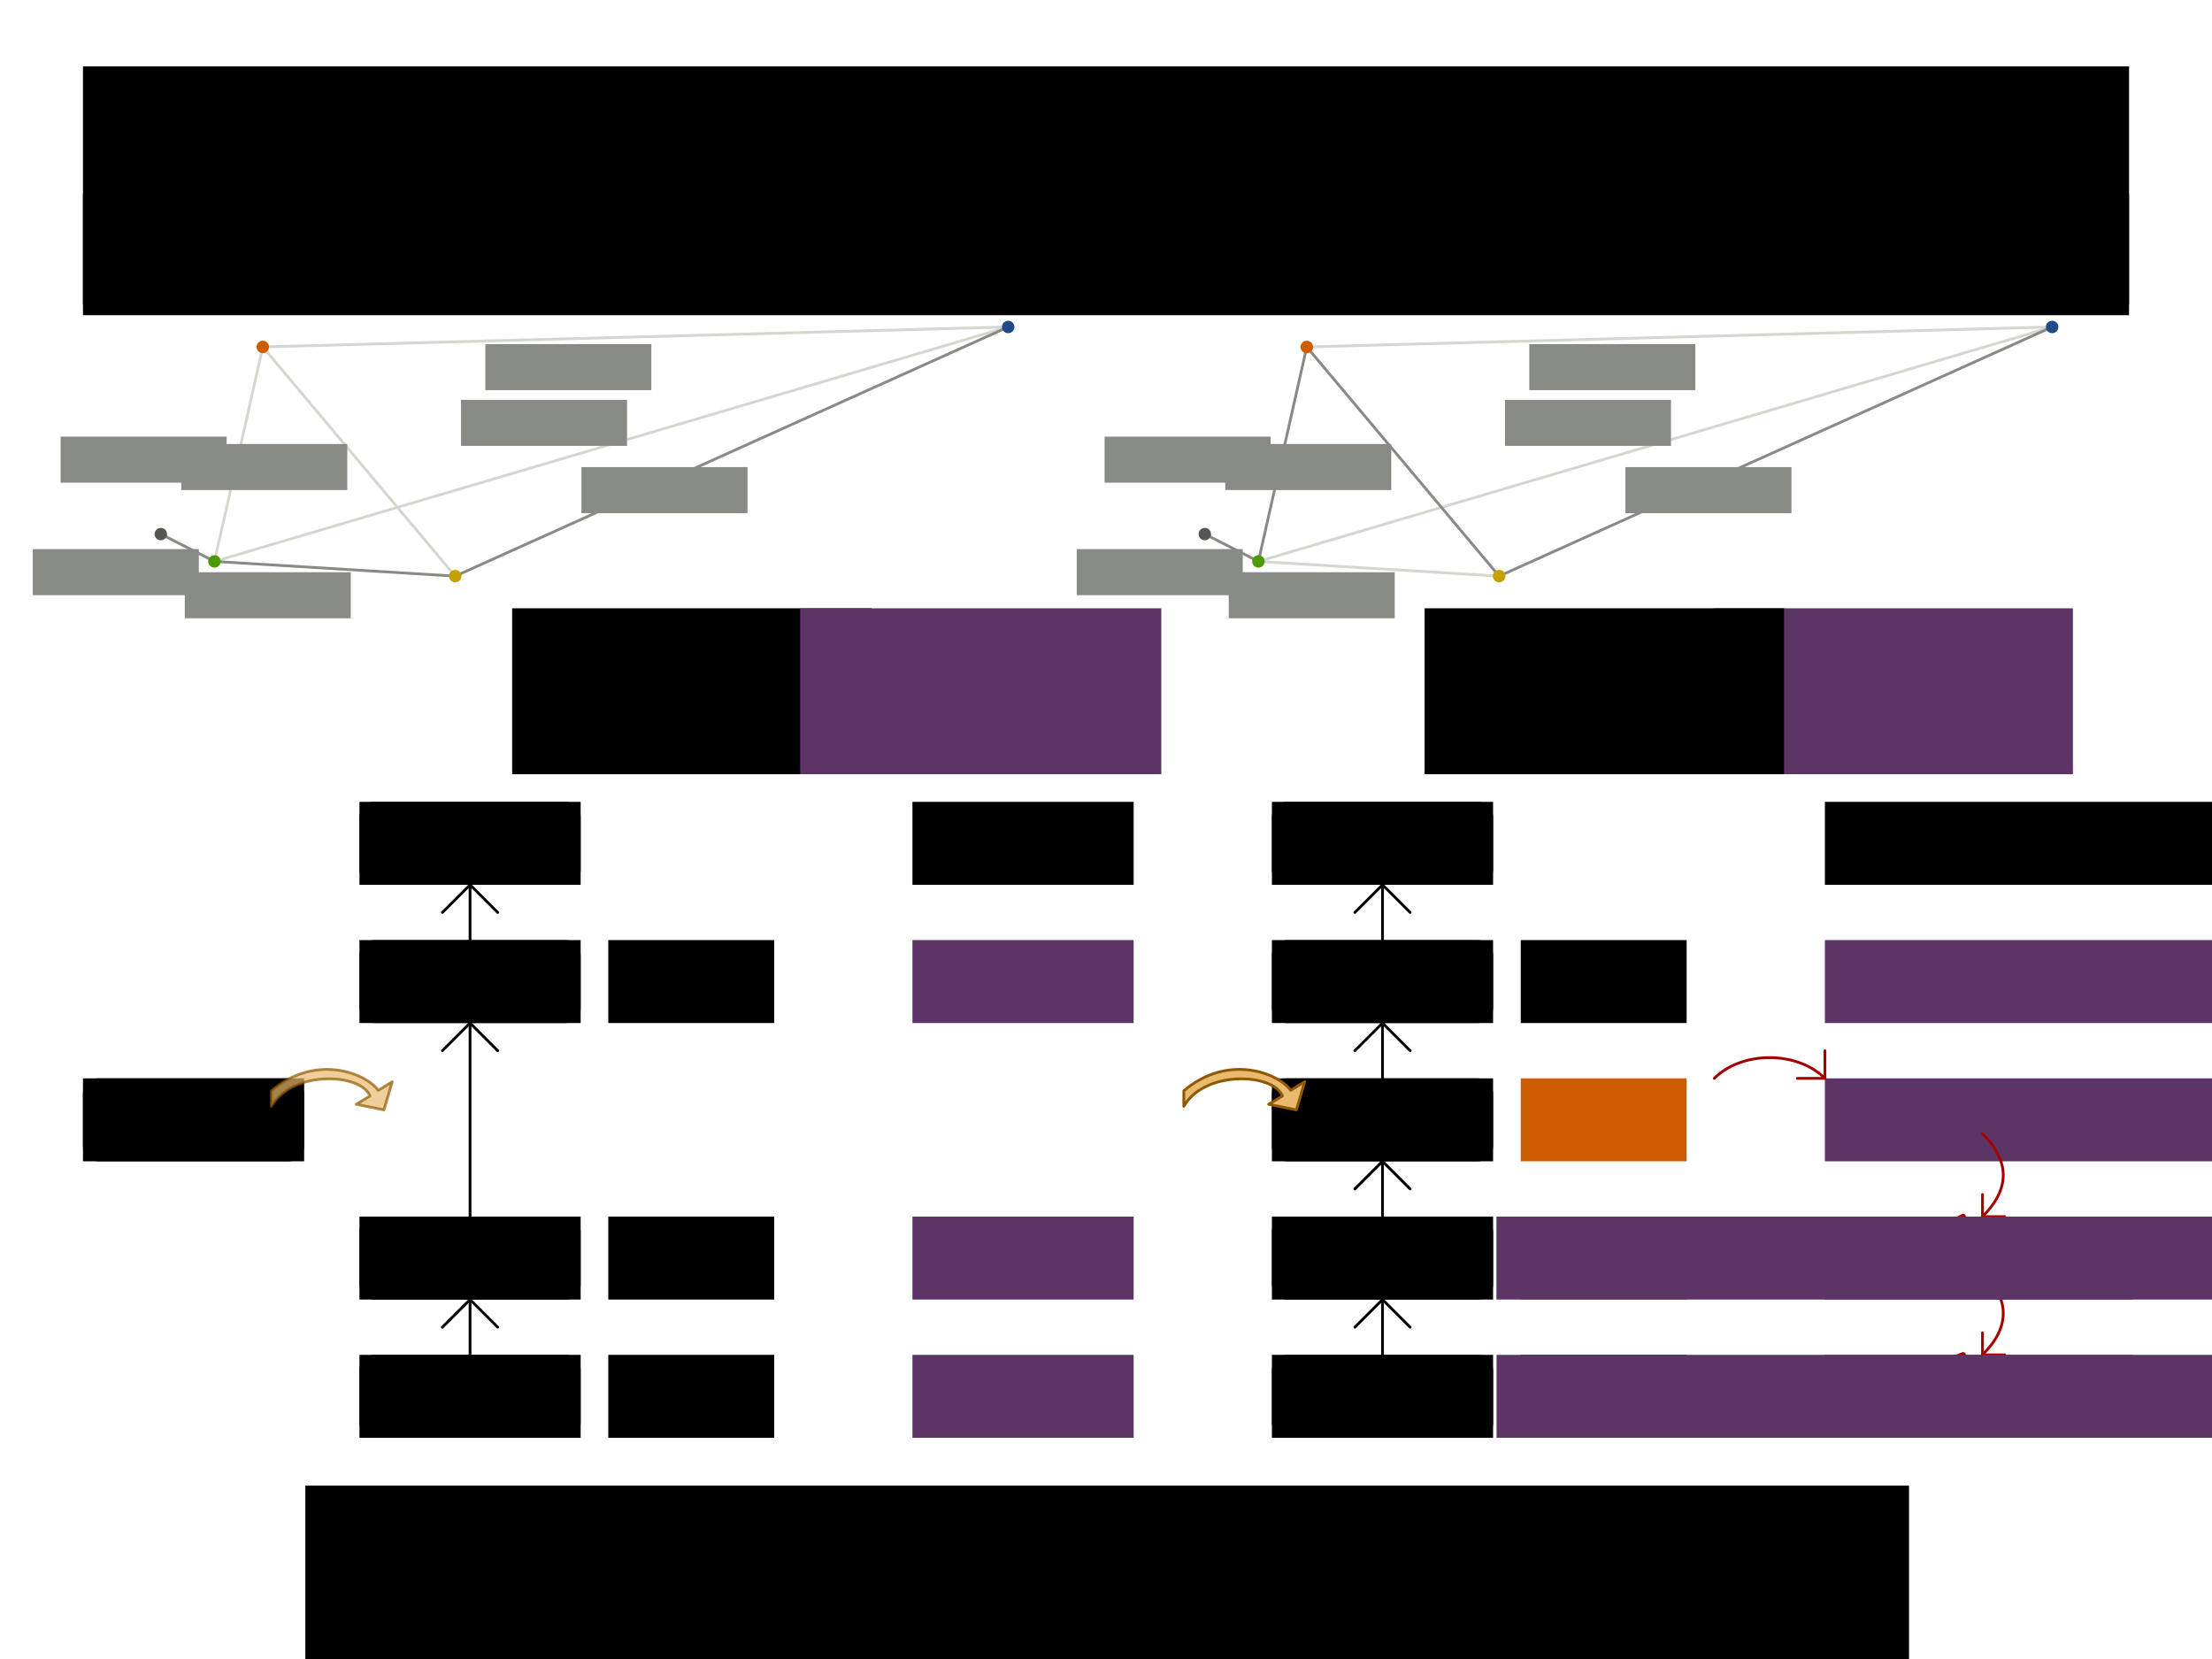 <?xml version="1.0" encoding="UTF-8" standalone="no"?>
<!-- Created with Inkscape (http://www.inkscape.org/) -->

<svg
   width="800"
   height="600"
   id="svg2"
   version="1.1"
   inkscape:version="1.4 (e7c3feb1, 2024-10-09)"
   sodipodi:docname="shadowVariableExample.inkscape.svg"
   inkscape:export-filename="planningVariableListener.png"
   inkscape:export-xdpi="90"
   inkscape:export-ydpi="90"
   xmlns:inkscape="http://www.inkscape.org/namespaces/inkscape"
   xmlns:sodipodi="http://sodipodi.sourceforge.net/DTD/sodipodi-0.dtd"
   xmlns="http://www.w3.org/2000/svg"
   xmlns:svg="http://www.w3.org/2000/svg"
   xmlns:rdf="http://www.w3.org/1999/02/22-rdf-syntax-ns#"
   xmlns:cc="http://creativecommons.org/ns#"
   xmlns:dc="http://purl.org/dc/elements/1.1/">
  <defs
     id="defs4">
    <inkscape:perspective
       sodipodi:type="inkscape:persp3d"
       inkscape:vp_x="0 : 526.18109 : 1"
       inkscape:vp_y="0 : 1000 : 0"
       inkscape:vp_z="744.09448 : 526.18109 : 1"
       inkscape:persp3d-origin="372.04724 : 350.78739 : 1"
       id="perspective10" />
    <inkscape:perspective
       id="perspective3633"
       inkscape:persp3d-origin="0.5 : 0.33333333 : 1"
       inkscape:vp_z="1 : 0.5 : 1"
       inkscape:vp_y="0 : 1000 : 0"
       inkscape:vp_x="0 : 0.5 : 1"
       sodipodi:type="inkscape:persp3d" />
    <inkscape:perspective
       id="perspective3633-0"
       inkscape:persp3d-origin="0.5 : 0.33333333 : 1"
       inkscape:vp_z="1 : 0.5 : 1"
       inkscape:vp_y="0 : 1000 : 0"
       inkscape:vp_x="0 : 0.5 : 1"
       sodipodi:type="inkscape:persp3d" />
    <inkscape:perspective
       id="perspective3633-4"
       inkscape:persp3d-origin="0.5 : 0.33333333 : 1"
       inkscape:vp_z="1 : 0.5 : 1"
       inkscape:vp_y="0 : 1000 : 0"
       inkscape:vp_x="0 : 0.5 : 1"
       sodipodi:type="inkscape:persp3d" />
    <inkscape:perspective
       id="perspective3633-6"
       inkscape:persp3d-origin="0.5 : 0.33333333 : 1"
       inkscape:vp_z="1 : 0.5 : 1"
       inkscape:vp_y="0 : 1000 : 0"
       inkscape:vp_x="0 : 0.5 : 1"
       sodipodi:type="inkscape:persp3d" />
    <inkscape:perspective
       id="perspective3702"
       inkscape:persp3d-origin="0.5 : 0.33333333 : 1"
       inkscape:vp_z="1 : 0.5 : 1"
       inkscape:vp_y="0 : 1000 : 0"
       inkscape:vp_x="0 : 0.5 : 1"
       sodipodi:type="inkscape:persp3d" />
    <inkscape:perspective
       id="perspective3740"
       inkscape:persp3d-origin="0.5 : 0.33333333 : 1"
       inkscape:vp_z="1 : 0.5 : 1"
       inkscape:vp_y="0 : 1000 : 0"
       inkscape:vp_x="0 : 0.5 : 1"
       sodipodi:type="inkscape:persp3d" />
    <inkscape:perspective
       id="perspective3775"
       inkscape:persp3d-origin="0.5 : 0.33333333 : 1"
       inkscape:vp_z="1 : 0.5 : 1"
       inkscape:vp_y="0 : 1000 : 0"
       inkscape:vp_x="0 : 0.5 : 1"
       sodipodi:type="inkscape:persp3d" />
    <inkscape:perspective
       id="perspective3775-7"
       inkscape:persp3d-origin="0.5 : 0.33333333 : 1"
       inkscape:vp_z="1 : 0.5 : 1"
       inkscape:vp_y="0 : 1000 : 0"
       inkscape:vp_x="0 : 0.5 : 1"
       sodipodi:type="inkscape:persp3d" />
    <inkscape:perspective
       id="perspective3775-4"
       inkscape:persp3d-origin="0.5 : 0.33333333 : 1"
       inkscape:vp_z="1 : 0.5 : 1"
       inkscape:vp_y="0 : 1000 : 0"
       inkscape:vp_x="0 : 0.5 : 1"
       sodipodi:type="inkscape:persp3d" />
    <inkscape:perspective
       id="perspective3775-75"
       inkscape:persp3d-origin="0.5 : 0.33333333 : 1"
       inkscape:vp_z="1 : 0.5 : 1"
       inkscape:vp_y="0 : 1000 : 0"
       inkscape:vp_x="0 : 0.5 : 1"
       sodipodi:type="inkscape:persp3d" />
    <inkscape:perspective
       id="perspective3896"
       inkscape:persp3d-origin="0.5 : 0.33333333 : 1"
       inkscape:vp_z="1 : 0.5 : 1"
       inkscape:vp_y="0 : 1000 : 0"
       inkscape:vp_x="0 : 0.5 : 1"
       sodipodi:type="inkscape:persp3d" />
    <inkscape:perspective
       id="perspective3896-4"
       inkscape:persp3d-origin="0.5 : 0.33333333 : 1"
       inkscape:vp_z="1 : 0.5 : 1"
       inkscape:vp_y="0 : 1000 : 0"
       inkscape:vp_x="0 : 0.5 : 1"
       sodipodi:type="inkscape:persp3d" />
    <inkscape:perspective
       id="perspective3927"
       inkscape:persp3d-origin="0.5 : 0.33333333 : 1"
       inkscape:vp_z="1 : 0.5 : 1"
       inkscape:vp_y="0 : 1000 : 0"
       inkscape:vp_x="0 : 0.5 : 1"
       sodipodi:type="inkscape:persp3d" />
    <inkscape:perspective
       id="perspective3927-3"
       inkscape:persp3d-origin="0.5 : 0.33333333 : 1"
       inkscape:vp_z="1 : 0.5 : 1"
       inkscape:vp_y="0 : 1000 : 0"
       inkscape:vp_x="0 : 0.5 : 1"
       sodipodi:type="inkscape:persp3d" />
    <inkscape:perspective
       id="perspective3927-8"
       inkscape:persp3d-origin="0.5 : 0.33333333 : 1"
       inkscape:vp_z="1 : 0.5 : 1"
       inkscape:vp_y="0 : 1000 : 0"
       inkscape:vp_x="0 : 0.5 : 1"
       sodipodi:type="inkscape:persp3d" />
    <inkscape:perspective
       id="perspective4002"
       inkscape:persp3d-origin="0.5 : 0.33333333 : 1"
       inkscape:vp_z="1 : 0.5 : 1"
       inkscape:vp_y="0 : 1000 : 0"
       inkscape:vp_x="0 : 0.5 : 1"
       sodipodi:type="inkscape:persp3d" />
    <inkscape:perspective
       id="perspective4002-7"
       inkscape:persp3d-origin="0.5 : 0.33333333 : 1"
       inkscape:vp_z="1 : 0.5 : 1"
       inkscape:vp_y="0 : 1000 : 0"
       inkscape:vp_x="0 : 0.5 : 1"
       sodipodi:type="inkscape:persp3d" />
    <inkscape:perspective
       id="perspective4002-2"
       inkscape:persp3d-origin="0.5 : 0.33333333 : 1"
       inkscape:vp_z="1 : 0.5 : 1"
       inkscape:vp_y="0 : 1000 : 0"
       inkscape:vp_x="0 : 0.5 : 1"
       sodipodi:type="inkscape:persp3d" />
    <inkscape:perspective
       id="perspective4077"
       inkscape:persp3d-origin="0.5 : 0.33333333 : 1"
       inkscape:vp_z="1 : 0.5 : 1"
       inkscape:vp_y="0 : 1000 : 0"
       inkscape:vp_x="0 : 0.5 : 1"
       sodipodi:type="inkscape:persp3d" />
    <inkscape:perspective
       id="perspective4077-4"
       inkscape:persp3d-origin="0.5 : 0.33333333 : 1"
       inkscape:vp_z="1 : 0.5 : 1"
       inkscape:vp_y="0 : 1000 : 0"
       inkscape:vp_x="0 : 0.5 : 1"
       sodipodi:type="inkscape:persp3d" />
    <inkscape:perspective
       id="perspective4077-46"
       inkscape:persp3d-origin="0.5 : 0.33333333 : 1"
       inkscape:vp_z="1 : 0.5 : 1"
       inkscape:vp_y="0 : 1000 : 0"
       inkscape:vp_x="0 : 0.5 : 1"
       sodipodi:type="inkscape:persp3d" />
    <inkscape:perspective
       id="perspective4152"
       inkscape:persp3d-origin="0.5 : 0.33333333 : 1"
       inkscape:vp_z="1 : 0.5 : 1"
       inkscape:vp_y="0 : 1000 : 0"
       inkscape:vp_x="0 : 0.5 : 1"
       sodipodi:type="inkscape:persp3d" />
    <inkscape:perspective
       id="perspective4152-7"
       inkscape:persp3d-origin="0.5 : 0.33333333 : 1"
       inkscape:vp_z="1 : 0.5 : 1"
       inkscape:vp_y="0 : 1000 : 0"
       inkscape:vp_x="0 : 0.5 : 1"
       sodipodi:type="inkscape:persp3d" />
    <inkscape:perspective
       id="perspective4152-0"
       inkscape:persp3d-origin="0.5 : 0.33333333 : 1"
       inkscape:vp_z="1 : 0.5 : 1"
       inkscape:vp_y="0 : 1000 : 0"
       inkscape:vp_x="0 : 0.5 : 1"
       sodipodi:type="inkscape:persp3d" />
    <inkscape:perspective
       id="perspective4227"
       inkscape:persp3d-origin="0.5 : 0.33333333 : 1"
       inkscape:vp_z="1 : 0.5 : 1"
       inkscape:vp_y="0 : 1000 : 0"
       inkscape:vp_x="0 : 0.5 : 1"
       sodipodi:type="inkscape:persp3d" />
    <inkscape:perspective
       id="perspective4227-1"
       inkscape:persp3d-origin="0.5 : 0.33333333 : 1"
       inkscape:vp_z="1 : 0.5 : 1"
       inkscape:vp_y="0 : 1000 : 0"
       inkscape:vp_x="0 : 0.5 : 1"
       sodipodi:type="inkscape:persp3d" />
    <inkscape:perspective
       id="perspective4227-3"
       inkscape:persp3d-origin="0.5 : 0.33333333 : 1"
       inkscape:vp_z="1 : 0.5 : 1"
       inkscape:vp_y="0 : 1000 : 0"
       inkscape:vp_x="0 : 0.5 : 1"
       sodipodi:type="inkscape:persp3d" />
    <inkscape:perspective
       id="perspective2987"
       inkscape:persp3d-origin="0.5 : 0.33333333 : 1"
       inkscape:vp_z="1 : 0.5 : 1"
       inkscape:vp_y="0 : 1000 : 0"
       inkscape:vp_x="0 : 0.5 : 1"
       sodipodi:type="inkscape:persp3d" />
    <inkscape:perspective
       id="perspective3018"
       inkscape:persp3d-origin="0.5 : 0.33333333 : 1"
       inkscape:vp_z="1 : 0.5 : 1"
       inkscape:vp_y="0 : 1000 : 0"
       inkscape:vp_x="0 : 0.5 : 1"
       sodipodi:type="inkscape:persp3d" />
    <inkscape:perspective
       id="perspective3049"
       inkscape:persp3d-origin="0.5 : 0.33333333 : 1"
       inkscape:vp_z="1 : 0.5 : 1"
       inkscape:vp_y="0 : 1000 : 0"
       inkscape:vp_x="0 : 0.5 : 1"
       sodipodi:type="inkscape:persp3d" />
  </defs>
  <sodipodi:namedview
     id="base"
     pagecolor="#ffffff"
     bordercolor="#666666"
     borderopacity="1.0"
     inkscape:pageopacity="1"
     inkscape:pageshadow="2"
     inkscape:zoom="0.54888065"
     inkscape:cx="351.62471"
     inkscape:cy="370.75455"
     inkscape:document-units="px"
     inkscape:current-layer="layer4"
     showgrid="true"
     width="800px"
     borderlayer="true"
     gridtolerance="10"
     inkscape:window-width="1440"
     inkscape:window-height="718"
     inkscape:window-x="0"
     inkscape:window-y="38"
     inkscape:window-maximized="0"
     inkscape:snap-grids="false"
     inkscape:snap-bbox="false"
     showguides="true"
     inkscape:guide-bbox="true"
     inkscape:object-nodes="true"
     inkscape:snap-object-midpoints="true"
     inkscape:snap-nodes="true"
     inkscape:showpageshadow="2"
     inkscape:pagecheckerboard="0"
     inkscape:deskcolor="#d1d1d1">
    <inkscape:grid
       empspacing="10"
       visible="true"
       enabled="true"
       snapvisiblegridlinesonly="true"
       spacingx="10px"
       spacingy="10px"
       dotted="true"
       type="xygrid"
       id="grid2845"
       originx="0"
       originy="0"
       units="px" />
  </sodipodi:namedview>
  <g
     inkscape:label="Base"
     inkscape:groupmode="layer"
     id="layer1"
     transform="translate(0,-452.362)">
    <flowRoot
       xml:space="preserve"
       id="flowRoot4302"
       style="font-style:normal;font-variant:normal;font-weight:normal;font-stretch:normal;line-height:0.01%;font-family:'Liberation Sans';-inkscape-font-specification:'Liberation Sans, Normal';text-align:center;writing-mode:lr-tb;text-anchor:middle;fill:#000000;fill-opacity:1;stroke:none"
       transform="translate(-20,256.362)"><flowRegion
         id="flowRegion4304"><rect
           id="rect4306"
           width="740"
           height="90"
           x="50"
           y="220"
           style="font-size:36px;text-align:center;text-anchor:middle" /></flowRegion><flowPara
         id="flowPara4621"
         style="font-size:36px;line-height:1.25">Shadow Variable in Vehicle Routing</flowPara></flowRoot>
    <g
       id="g3709"
       transform="translate(0,20)" />
    <flowRoot
       xml:space="preserve"
       id="flowRoot4157"
       style="font-style:normal;font-weight:normal;line-height:0.01%;font-family:sans-serif;letter-spacing:0px;word-spacing:0px;fill:#000000;fill-opacity:1;stroke:none;stroke-width:1px;stroke-linecap:butt;stroke-linejoin:miter;stroke-opacity:1"><flowRegion
         id="flowRegion4159"
         style="font-family:sans-serif"><rect
           id="rect4161"
           width="10.955"
           height="72.472"
           x="16.011"
           y="-53.933" /></flowRegion><flowPara
         id="flowPara4163"
         style="font-size:40px;line-height:1.25;font-family:sans-serif"> </flowPara></flowRoot>
    <flowRoot
       transform="translate(-20,372.362)"
       xml:space="preserve"
       id="flowRoot4302-6"
       style="font-style:normal;font-variant:normal;font-weight:normal;font-stretch:normal;line-height:0.01%;font-family:'Liberation Sans';-inkscape-font-specification:'Liberation Sans, Normal';text-align:center;writing-mode:lr-tb;text-anchor:middle;display:inline;fill:#000000;fill-opacity:1;stroke:none"><flowRegion
         id="flowRegion4304-7"><rect
           id="rect4306-3"
           width="740"
           height="40"
           x="50"
           y="150"
           style="font-size:14px;text-align:center;text-anchor:middle" /></flowRegion><flowPara
         id="flowPara3157"
         style="font-size:14px;line-height:1.25">When a Customer's assignment changes,</flowPara><flowPara
         id="flowPara3108"
         style="font-size:14px;line-height:1.25">the arrival time of that customer (and of its trailing customers) change too.</flowPara></flowRoot>
    <rect
       ry="5"
       rx="5"
       y="942.862"
       x="130.5"
       height="29"
       width="79"
       id="rect4017"
       style="fill:#729fcf;fill-opacity:1;stroke:#000000;stroke-width:1;stroke-linecap:round;stroke-linejoin:round;stroke-miterlimit:4;stroke-dasharray:none;display:inline" />
    <flowRoot
       transform="translate(70,822.362)"
       style="font-style:normal;font-variant:normal;font-weight:normal;font-stretch:normal;line-height:0.01%;font-family:'Liberation Sans';-inkscape-font-specification:'Liberation Sans, Normal';text-align:center;writing-mode:lr-tb;text-anchor:middle;display:inline;fill:#000000;fill-opacity:1"
       id="flowRoot4019"
       xml:space="preserve"><flowRegion
         id="flowRegion4021"><rect
           style="fill:#000000;fill-opacity:1"
           y="120"
           x="60"
           height="30"
           width="80"
           id="rect4023" /></flowRegion><flowPara
         id="flowPara4025"
         style="font-size:22px;line-height:1.25">Berlin</flowPara></flowRoot>
    <g
       transform="translate(125,138.35)"
       id="g4027"
       style="stroke:#000000;stroke-width:1;stroke-opacity:1;display:inline">
      <path
         sodipodi:nodetypes="cc"
         style="color:#000000;fill:none;stroke:#000000;stroke-width:1px;stroke-linecap:round;stroke-linejoin:round;stroke-miterlimit:4;stroke-opacity:1;stroke-dasharray:none;stroke-dashoffset:0;marker:none;visibility:visible;display:inline;overflow:visible;enable-background:accumulate"
         d="M 90,270 90,200"
         id="path4029"
         inkscape:connector-curvature="0"
         transform="translate(-45,484.012)" />
      <path
         style="color:#000000;fill:none;stroke:#000000;stroke-width:1px;stroke-linecap:round;stroke-linejoin:round;stroke-miterlimit:4;stroke-opacity:1;stroke-dasharray:none;stroke-dashoffset:0;marker:none;visibility:visible;display:inline;overflow:visible;enable-background:accumulate"
         d="m 80,210 10,-10 10,10"
         id="path4031"
         inkscape:connector-curvature="0"
         transform="translate(-45,484.012)" />
    </g>
    <g
       style="display:inline"
       transform="translate(125,148.35)"
       id="g4033">
      <rect
         style="fill:#d3d7cf;fill-opacity:1;stroke:#000000;stroke-width:1;stroke-linecap:round;stroke-linejoin:round;stroke-miterlimit:4;stroke-dasharray:none"
         id="rect4035"
         width="79"
         height="29"
         x="5.5"
         y="594.512"
         rx="5"
         ry="5" />
      <flowRoot
         xml:space="preserve"
         id="flowRoot4037"
         style="font-style:normal;font-variant:normal;font-weight:normal;font-stretch:normal;line-height:0.01%;font-family:'Liberation Sans';-inkscape-font-specification:'Liberation Sans, Normal';text-align:center;writing-mode:lr-tb;text-anchor:middle;fill:#000000;fill-opacity:1"
         transform="translate(-55,474.012)"><flowRegion
           id="flowRegion4039"><rect
             id="rect4041"
             width="80"
             height="30"
             x="60"
             y="120"
             style="fill:#000000;fill-opacity:1" /></flowRegion><flowPara
           id="flowPara4043"
           style="font-size:22px;line-height:1.25">Start</flowPara></flowRoot>
    </g>
    <rect
       ry="5"
       rx="5"
       y="792.862"
       x="130.5"
       height="29"
       width="79"
       id="rect4045"
       style="fill:#8ae234;fill-opacity:1;stroke:#000000;stroke-width:1;stroke-linecap:round;stroke-linejoin:round;stroke-miterlimit:4;stroke-dasharray:none;display:inline" />
    <flowRoot
       transform="translate(70,672.362)"
       style="font-style:normal;font-variant:normal;font-weight:normal;font-stretch:normal;line-height:0.01%;font-family:'Liberation Sans';-inkscape-font-specification:'Liberation Sans, Normal';text-align:center;writing-mode:lr-tb;text-anchor:middle;display:inline;fill:#000000;fill-opacity:1"
       id="flowRoot4047"
       xml:space="preserve"><flowRegion
         id="flowRegion4049"><rect
           style="fill:#000000;fill-opacity:1"
           y="120"
           x="60"
           height="30"
           width="80"
           id="rect4051" /></flowRegion><flowPara
         id="flowPara4053"
         style="font-size:22px;line-height:1.25">Brus.</flowPara></flowRoot>
    <g
       style="display:inline"
       transform="translate(125,88.35)"
       id="g4055">
      <path
         sodipodi:nodetypes="cc"
         style="color:#000000;fill:none;stroke:#000000;stroke-width:1px;stroke-linecap:round;stroke-linejoin:round;stroke-miterlimit:4;stroke-opacity:1;stroke-dasharray:none;stroke-dashoffset:0;marker:none;visibility:visible;display:inline;overflow:visible;enable-background:accumulate"
         d="M 90,220 90,200"
         id="path4057"
         inkscape:connector-curvature="0"
         transform="translate(-45,484.012)" />
      <path
         style="color:#000000;fill:none;stroke:#000000;stroke-width:1px;stroke-linecap:round;stroke-linejoin:round;stroke-miterlimit:4;stroke-opacity:1;stroke-dasharray:none;stroke-dashoffset:0;marker:none;visibility:visible;display:inline;overflow:visible;enable-background:accumulate"
         d="m 80,210 10,-10 10,10"
         id="path4059"
         inkscape:connector-curvature="0"
         transform="translate(-45,484.012)" />
    </g>
    <rect
       ry="5"
       rx="5"
       y="892.862"
       x="130.5"
       height="29"
       width="79"
       id="rect4077"
       style="fill:#fce94f;fill-opacity:1;stroke:#000000;stroke-width:1;stroke-linecap:round;stroke-linejoin:round;stroke-miterlimit:4;stroke-dasharray:none;display:inline" />
    <flowRoot
       transform="translate(70,772.362)"
       style="font-style:normal;font-variant:normal;font-weight:normal;font-stretch:normal;line-height:0.01%;font-family:'Liberation Sans';-inkscape-font-specification:'Liberation Sans, Normal';text-align:center;writing-mode:lr-tb;text-anchor:middle;display:inline;fill:#000000;fill-opacity:1"
       id="flowRoot4079"
       xml:space="preserve"><flowRegion
         id="flowRegion4081"><rect
           style="fill:#000000;fill-opacity:1"
           y="120"
           x="60"
           height="30"
           width="80"
           id="rect4083" /></flowRegion><flowPara
         id="flowPara4085"
         style="font-size:22px;line-height:1.25">Bonn</flowPara></flowRoot>
    <g
       style="display:inline"
       transform="translate(125,238.35)"
       id="g4087">
      <path
         sodipodi:nodetypes="cc"
         style="color:#000000;fill:none;stroke:#000000;stroke-width:1px;stroke-linecap:round;stroke-linejoin:round;stroke-miterlimit:4;stroke-opacity:1;stroke-dasharray:none;stroke-dashoffset:0;marker:none;visibility:visible;display:inline;overflow:visible;enable-background:accumulate"
         d="M 90,220 90,200"
         id="path4089"
         inkscape:connector-curvature="0"
         transform="translate(-45,484.012)" />
      <path
         style="color:#000000;fill:none;stroke:#000000;stroke-width:1px;stroke-linecap:round;stroke-linejoin:round;stroke-miterlimit:4;stroke-opacity:1;stroke-dasharray:none;stroke-dashoffset:0;marker:none;visibility:visible;display:inline;overflow:visible;enable-background:accumulate"
         d="m 80,210 10,-10 10,10"
         id="path4091"
         inkscape:connector-curvature="0"
         transform="translate(-45,484.012)" />
    </g>
    <flowRoot
       transform="translate(370,717.899)"
       xml:space="preserve"
       id="flowRoot3233"
       style="font-style:normal;font-variant:normal;font-weight:normal;font-stretch:normal;line-height:0.01%;font-family:'Liberation Sans';-inkscape-font-specification:'Liberation Sans, Normal';text-align:start;writing-mode:lr-tb;text-anchor:start;fill:#000000;fill-opacity:1;stroke:none"><flowRegion
         id="flowRegion3235"><rect
           id="rect3237"
           width="80"
           height="30"
           x="-40"
           y="24.463"
           style="font-size:20px;font-style:normal;text-align:start;text-anchor:start;fill:#000000;fill-opacity:1;-inkscape-font-specification:'Liberation Sans, Normal'" /></flowRegion><flowPara
         id="flowPara3239"
         style="font-size:20px;line-height:1.25">  6:30</flowPara></flowRoot>
    <rect
       ry="5"
       rx="5"
       y="842.862"
       x="30.5"
       height="29"
       width="79"
       id="rect3279"
       style="fill:#fcaf3e;fill-opacity:1;stroke:#000000;stroke-width:1;stroke-linecap:round;stroke-linejoin:round;stroke-miterlimit:4;stroke-dasharray:none;display:inline" />
    <flowRoot
       transform="translate(-30,722.362)"
       style="font-style:normal;font-variant:normal;font-weight:normal;font-stretch:normal;line-height:0.01%;font-family:'Liberation Sans';-inkscape-font-specification:'Liberation Sans, Normal';text-align:center;writing-mode:lr-tb;text-anchor:middle;display:inline;fill:#000000;fill-opacity:1"
       id="flowRoot3291"
       xml:space="preserve"><flowRegion
         id="flowRegion3293"><rect
           style="fill:#000000;fill-opacity:1"
           y="120"
           x="60"
           height="30"
           width="80"
           id="rect3295" /></flowRegion><flowPara
         id="flowPara3297"
         style="font-size:22px;line-height:1.25">Amst.</flowPara></flowRoot>
    <path
       sodipodi:nodetypes="cccccccc"
       id="path3349"
       d="m 128.836,851.732 10.014,2.048 3.009,-10.177 -5.035,3.09 c -4.883,-6.559 -23.084,-13.181 -38.682,0.19 l 0,5.578 c 7.653,-13.18 32.432,-11.981 35.661,-3.708 z"
       style="opacity:0.7;fill:#e9b96e;fill-opacity:1;fill-rule:nonzero;stroke:#8f5902;stroke-width:1;stroke-linecap:round;stroke-linejoin:round;stroke-miterlimit:4;stroke-opacity:1;display:inline"
       inkscape:connector-curvature="0" />
    <flowRoot
       transform="translate(270,867.9)"
       xml:space="preserve"
       id="flowRoot3371"
       style="font-style:normal;font-variant:normal;font-weight:normal;font-stretch:normal;line-height:0.01%;font-family:'Liberation Sans';-inkscape-font-specification:'Liberation Sans, Normal';text-align:center;writing-mode:lr-tb;text-anchor:middle;fill:#000000;fill-opacity:1;stroke:none"><flowRegion
         id="flowRegion3373"><rect
           id="rect3375"
           width="60"
           height="30"
           x="-50"
           y="24.462"
           style="font-size:20px;font-style:normal;text-align:center;text-anchor:middle;fill:#000000;fill-opacity:1;-inkscape-font-specification:'Liberation Sans, Normal'" /></flowRegion><flowPara
         id="flowPara3377"
         style="font-size:20px;line-height:1.25">Brus.</flowPara></flowRoot>
    <flowRoot
       style="font-style:normal;font-variant:normal;font-weight:normal;font-stretch:normal;line-height:0.01%;font-family:'Liberation Sans';-inkscape-font-specification:'Liberation Sans, Normal';text-align:center;writing-mode:lr-tb;text-anchor:middle;fill:#000000;fill-opacity:1;stroke:none"
       id="flowRoot3379"
       xml:space="preserve"
       transform="translate(270,917.9)"><flowRegion
         id="flowRegion3381"><rect
           style="font-size:20px;font-style:normal;text-align:center;text-anchor:middle;fill:#000000;fill-opacity:1;-inkscape-font-specification:'Liberation Sans, Normal'"
           y="24.462"
           x="-50"
           height="30"
           width="60"
           id="rect3383" /></flowRegion><flowPara
         id="flowPara3385"
         style="font-size:20px;line-height:1.25">Bonn</flowPara></flowRoot>
    <flowRoot
       transform="translate(270,767.9)"
       xml:space="preserve"
       id="flowRoot3387"
       style="font-style:normal;font-variant:normal;font-weight:normal;font-stretch:normal;line-height:0.01%;font-family:'Liberation Sans';-inkscape-font-specification:'Liberation Sans, Normal';text-align:center;writing-mode:lr-tb;text-anchor:middle;fill:#000000;fill-opacity:1;stroke:none"><flowRegion
         id="flowRegion3389"><rect
           id="rect3391"
           width="60"
           height="30"
           x="-50"
           y="24.462"
           style="font-size:20px;font-style:normal;text-align:center;text-anchor:middle;fill:#000000;fill-opacity:1;-inkscape-font-specification:'Liberation Sans, Normal'" /></flowRegion><flowPara
         style="font-size:20px;line-height:1.25;text-align:center;text-anchor:middle;fill:#000000;fill-opacity:1"
         id="flowPara3393">Start</flowPara></flowRoot>
    <flowRoot
       style="font-style:normal;font-variant:normal;font-weight:normal;font-stretch:normal;line-height:0.01%;font-family:'Liberation Sans';-inkscape-font-specification:'Liberation Sans, Normal';text-align:center;writing-mode:lr-tb;text-anchor:middle;fill:#000000;fill-opacity:1;stroke:none"
       id="flowRoot3395"
       xml:space="preserve"
       transform="translate(185.217,667.585)"><flowRegion
         id="flowRegion3397"><rect
           style="font-size:20px;font-style:normal;fill:#000000;fill-opacity:1;-inkscape-font-specification:'Liberation Sans, Normal'"
           y="4.777"
           x="-0"
           height="60"
           width="130"
           id="rect3399" /></flowRegion><flowPara
         id="flowPara3401"
         style="font-size:20px;line-height:1.25">previous</flowPara><flowPara
         id="flowPara3403"
         style="font-style:normal;font-size:14px;line-height:1.25;-inkscape-font-specification:'Liberation Sans, Normal';fill:#000000;fill-opacity:1">genuine</flowPara><flowPara
         style="font-style:normal;font-size:14px;line-height:1.25;-inkscape-font-specification:'Liberation Sans, Normal';fill:#000000;fill-opacity:1"
         id="flowPara3405">variable</flowPara></flowRoot>
    <g
       id="g3646"
       transform="translate(11.397,0)">
      <path
         inkscape:connector-curvature="0"
         id="path3246"
         d="M 83.65,577.837 353.232,570.613"
         style="color:#000000;fill:none;stroke:#d3d7cf;stroke-width:1px;stroke-linecap:round;stroke-linejoin:round;stroke-miterlimit:4;stroke-opacity:1;stroke-dasharray:none;stroke-dashoffset:0;marker:none;visibility:visible;display:inline;overflow:visible;enable-background:accumulate" />
      <path
         inkscape:connector-curvature="0"
         id="path3248"
         d="M 66.16,655.404 353.232,570.613"
         style="color:#000000;fill:none;stroke:#d3d7cf;stroke-width:1px;stroke-linecap:round;stroke-linejoin:round;stroke-miterlimit:4;stroke-opacity:1;stroke-dasharray:none;stroke-dashoffset:0;marker:none;visibility:visible;display:inline;overflow:visible;enable-background:accumulate" />
      <path
         inkscape:connector-curvature="0"
         id="path3551"
         d="M 153.232,660.727 66.16,655.404"
         style="color:#000000;fill:none;stroke:#888a85;stroke-width:1px;stroke-linecap:round;stroke-linejoin:round;stroke-miterlimit:4;stroke-opacity:1;stroke-dasharray:none;stroke-dashoffset:0;marker:none;visibility:visible;display:inline;overflow:visible;enable-background:accumulate"
         sodipodi:nodetypes="cc" />
      <path
         sodipodi:nodetypes="cc"
         style="color:#000000;fill:none;stroke:#888a85;stroke-width:1px;stroke-linecap:round;stroke-linejoin:round;stroke-miterlimit:4;stroke-opacity:1;stroke-dasharray:none;stroke-dashoffset:0;marker:none;visibility:visible;display:inline;overflow:visible;enable-background:accumulate"
         d="M 153.232,660.727 353.232,570.613"
         id="path3549"
         inkscape:connector-curvature="0" />
      <path
         sodipodi:nodetypes="cc"
         style="color:#000000;fill:none;stroke:#d3d7cf;stroke-width:1px;stroke-linecap:round;stroke-linejoin:round;stroke-miterlimit:4;stroke-opacity:1;stroke-dasharray:none;stroke-dashoffset:0;marker:none;visibility:visible;display:inline;overflow:visible;enable-background:accumulate"
         d="M 83.65,577.837 66.16,655.404"
         id="path3553"
         inkscape:connector-curvature="0" />
      <path
         inkscape:connector-curvature="0"
         id="path3242"
         d="M 153.232,660.727 83.65,577.837"
         style="color:#000000;fill:none;stroke:#d3d7cf;stroke-width:1px;stroke-linecap:round;stroke-linejoin:round;stroke-miterlimit:4;stroke-opacity:1;stroke-dasharray:none;stroke-dashoffset:0;marker:none;visibility:visible;display:inline;overflow:visible;enable-background:accumulate" />
      <path
         inkscape:connector-curvature="0"
         id="path3244"
         d="M 66.16,655.404 46.768,645.518"
         style="color:#000000;fill:none;stroke:#888a85;stroke-width:1px;stroke-linecap:round;stroke-linejoin:round;stroke-miterlimit:4;stroke-opacity:1;stroke-dasharray:none;stroke-dashoffset:0;marker:none;visibility:visible;display:inline;overflow:visible;enable-background:accumulate" />
      <flowRoot
         style="font-style:normal;font-variant:normal;font-weight:normal;font-stretch:normal;line-height:0.01%;font-family:'Liberation Sans';-inkscape-font-specification:'Liberation Sans, Normal';text-align:end;writing-mode:lr-tb;text-anchor:end;fill:#888a85;fill-opacity:1;stroke:none"
         id="flowRoot3257"
         xml:space="preserve"
         transform="translate(0.467,646.179)"><flowRegion
           id="flowRegion3259"><rect
             style="font-size:10px;font-style:normal;text-align:end;text-anchor:end;fill:#888a85;fill-opacity:1;-inkscape-font-specification:'Liberation Sans, Normal'"
             y="4.777"
             x="-0"
             height="16.654"
             width="60.038"
             id="rect3261" /></flowRegion><flowPara
           style="font-style:normal;font-size:10px;line-height:1.25;-inkscape-font-specification:'Liberation Sans, Normal';text-align:end;text-anchor:end;fill:#888a85;fill-opacity:1"
           id="flowPara3268">½h</flowPara></flowRoot>
      <flowRoot
         transform="translate(55.426,654.544)"
         xml:space="preserve"
         id="flowRoot3275"
         style="font-style:normal;font-variant:normal;font-weight:normal;font-stretch:normal;line-height:0.01%;font-family:'Liberation Sans';-inkscape-font-specification:'Liberation Sans, Normal';text-align:end;writing-mode:lr-tb;text-anchor:end;fill:#888a85;fill-opacity:1;stroke:none"><flowRegion
           id="flowRegion3277"><rect
             id="rect3280"
             width="60.038"
             height="16.654"
             x="-0"
             y="4.777"
             style="font-size:10px;font-style:normal;text-align:end;text-anchor:end;fill:#888a85;fill-opacity:1;-inkscape-font-specification:'Liberation Sans, Normal'" /></flowRegion><flowPara
           id="flowPara3282"
           style="font-style:normal;font-size:10px;line-height:1.25;-inkscape-font-specification:'Liberation Sans, Normal';text-align:end;text-anchor:end;fill:#888a85;fill-opacity:1">2h</flowPara></flowRoot>
      <flowRoot
         style="font-style:normal;font-variant:normal;font-weight:normal;font-stretch:normal;line-height:0.01%;font-family:'Liberation Sans';-inkscape-font-specification:'Liberation Sans, Normal';text-align:end;writing-mode:lr-tb;text-anchor:end;fill:#888a85;fill-opacity:1;stroke:none"
         id="flowRoot3284"
         xml:space="preserve"
         transform="translate(198.901,616.521)"><flowRegion
           id="flowRegion3286"><rect
             style="font-size:10px;font-style:normal;text-align:end;text-anchor:end;fill:#888a85;fill-opacity:1;-inkscape-font-specification:'Liberation Sans, Normal'"
             y="4.777"
             x="-0"
             height="16.654"
             width="60.038"
             id="rect3288" /></flowRegion><flowPara
           style="font-style:normal;font-size:10px;line-height:1.25;-inkscape-font-specification:'Liberation Sans, Normal';text-align:end;text-anchor:end;fill:#888a85;fill-opacity:1"
           id="flowPara3290">5h</flowPara></flowRoot>
      <flowRoot
         transform="translate(155.336,592.186)"
         xml:space="preserve"
         id="flowRoot3292"
         style="font-style:normal;font-variant:normal;font-weight:normal;font-stretch:normal;line-height:0.01%;font-family:'Liberation Sans';-inkscape-font-specification:'Liberation Sans, Normal';text-align:end;writing-mode:lr-tb;text-anchor:end;fill:#888a85;fill-opacity:1;stroke:none"><flowRegion
           id="flowRegion3294"><rect
             id="rect3296"
             width="60.038"
             height="16.654"
             x="-0"
             y="4.777"
             style="font-size:10px;font-style:normal;text-align:end;text-anchor:end;fill:#888a85;fill-opacity:1;-inkscape-font-specification:'Liberation Sans, Normal'" /></flowRegion><flowPara
           id="flowPara3298"
           style="font-style:normal;font-size:10px;line-height:1.25;-inkscape-font-specification:'Liberation Sans, Normal';text-align:end;text-anchor:end;fill:#888a85;fill-opacity:1">7h</flowPara></flowRoot>
      <flowRoot
         style="font-style:normal;font-variant:normal;font-weight:normal;font-stretch:normal;line-height:0.01%;font-family:'Liberation Sans';-inkscape-font-specification:'Liberation Sans, Normal';text-align:end;writing-mode:lr-tb;text-anchor:end;fill:#888a85;fill-opacity:1;stroke:none"
         id="flowRoot3300"
         xml:space="preserve"
         transform="translate(164.13,572.034)"><flowRegion
           id="flowRegion3302"><rect
             style="font-size:10px;font-style:normal;text-align:end;text-anchor:end;fill:#888a85;fill-opacity:1;-inkscape-font-specification:'Liberation Sans, Normal'"
             y="4.777"
             x="-0"
             height="16.654"
             width="60.038"
             id="rect3304" /></flowRegion><flowPara
           style="font-style:normal;font-size:10px;line-height:1.25;-inkscape-font-specification:'Liberation Sans, Normal';text-align:end;text-anchor:end;fill:#888a85;fill-opacity:1"
           id="flowPara3306">6h</flowPara></flowRoot>
      <flowRoot
         transform="translate(54.162,608.161)"
         xml:space="preserve"
         id="flowRoot3308"
         style="font-style:normal;font-variant:normal;font-weight:normal;font-stretch:normal;line-height:0.01%;font-family:'Liberation Sans';-inkscape-font-specification:'Liberation Sans, Normal';text-align:end;writing-mode:lr-tb;text-anchor:end;fill:#888a85;fill-opacity:1;stroke:none"><flowRegion
           id="flowRegion3310"><rect
             id="rect3312"
             width="60.038"
             height="16.654"
             x="-0"
             y="4.777"
             style="font-size:10px;font-style:normal;text-align:end;text-anchor:end;fill:#888a85;fill-opacity:1;-inkscape-font-specification:'Liberation Sans, Normal'" /></flowRegion><flowPara
           id="flowPara3314"
           style="font-style:normal;font-size:10px;line-height:1.25;-inkscape-font-specification:'Liberation Sans, Normal';text-align:end;text-anchor:end;fill:#888a85;fill-opacity:1">2½h</flowPara></flowRoot>
      <flowRoot
         style="font-style:normal;font-variant:normal;font-weight:normal;font-stretch:normal;line-height:0.01%;font-family:'Liberation Sans';-inkscape-font-specification:'Liberation Sans, Normal';text-align:end;writing-mode:lr-tb;text-anchor:end;fill:#888a85;fill-opacity:1;stroke:none"
         id="flowRoot3316"
         xml:space="preserve"
         transform="translate(10.523,605.499)"><flowRegion
           id="flowRegion3318"><rect
             style="font-size:10px;font-style:normal;text-align:end;text-anchor:end;fill:#888a85;fill-opacity:1;-inkscape-font-specification:'Liberation Sans, Normal'"
             y="4.777"
             x="-0"
             height="16.654"
             width="60.038"
             id="rect3320" /></flowRegion><flowPara
           style="font-style:normal;font-size:10px;line-height:1.25;-inkscape-font-specification:'Liberation Sans, Normal';text-align:end;text-anchor:end;fill:#888a85;fill-opacity:1"
           id="flowPara3322">2½h</flowPara></flowRoot>
      <path
         sodipodi:type="arc"
         style="color:#000000;fill:#555753;fill-opacity:1;fill-rule:nonzero;stroke:none;stroke-width:2;marker:none;visibility:visible;display:inline;overflow:visible;enable-background:accumulate"
         id="path3230"
         sodipodi:cx="145"
         sodipodi:cy="315"
         sodipodi:rx="5"
         sodipodi:ry="5"
         d="m 150,315 c 0,2.761 -2.239,5 -5,5 -2.761,0 -5,-2.239 -5,-5 0,-2.761 2.239,-5 5,-5 2.761,0 5,2.239 5,5 z"
         transform="matrix(0.45,0,0,0.45,-18.482,503.768)" />
      <path
         transform="matrix(0.45,0,0,0.45,18.4,436.087)"
         d="m 150,315 c 0,2.761 -2.239,5 -5,5 -2.761,0 -5,-2.239 -5,-5 0,-2.761 2.239,-5 5,-5 2.761,0 5,2.239 5,5 z"
         sodipodi:ry="5"
         sodipodi:rx="5"
         sodipodi:cy="315"
         sodipodi:cx="145"
         id="path3232"
         style="color:#000000;fill:#ce5c00;fill-opacity:1;fill-rule:nonzero;stroke:none;stroke-width:2;marker:none;visibility:visible;display:inline;overflow:visible;enable-background:accumulate"
         sodipodi:type="arc" />
      <path
         transform="matrix(0.45,0,0,0.45,0.91,513.654)"
         d="m 150,315 c 0,2.761 -2.239,5 -5,5 -2.761,0 -5,-2.239 -5,-5 0,-2.761 2.239,-5 5,-5 2.761,0 5,2.239 5,5 z"
         sodipodi:ry="5"
         sodipodi:rx="5"
         sodipodi:cy="315"
         sodipodi:cx="145"
         id="path7585-13"
         style="color:#000000;fill:#4e9a06;fill-opacity:1;fill-rule:nonzero;stroke:none;stroke-width:2;marker:none;visibility:visible;display:inline;overflow:visible;enable-background:accumulate"
         sodipodi:type="arc" />
      <path
         sodipodi:type="arc"
         style="color:#000000;fill:#c4a000;fill-opacity:1;fill-rule:nonzero;stroke:none;stroke-width:2;marker:none;visibility:visible;display:inline;overflow:visible;enable-background:accumulate"
         id="path3234"
         sodipodi:cx="145"
         sodipodi:cy="315"
         sodipodi:rx="5"
         sodipodi:ry="5"
         d="m 150,315 c 0,2.761 -2.239,5 -5,5 -2.761,0 -5,-2.239 -5,-5 0,-2.761 2.239,-5 5,-5 2.761,0 5,2.239 5,5 z"
         transform="matrix(0.45,0,0,0.45,87.982,518.977)" />
      <path
         transform="matrix(0.45,0,0,0.45,287.982,428.863)"
         d="m 150,315 c 0,2.761 -2.239,5 -5,5 -2.761,0 -5,-2.239 -5,-5 0,-2.761 2.239,-5 5,-5 2.761,0 5,2.239 5,5 z"
         sodipodi:ry="5"
         sodipodi:rx="5"
         sodipodi:cy="315"
         sodipodi:cx="145"
         id="path3236"
         style="color:#000000;fill:#204a87;fill-opacity:1;fill-rule:nonzero;stroke:none;stroke-width:2;marker:none;visibility:visible;display:inline;overflow:visible;enable-background:accumulate"
         sodipodi:type="arc" />
    </g>
  </g>
  <g
     inkscape:groupmode="layer"
     id="layer3"
     inkscape:label="Before arrival time">
    <flowRoot
       style="font-style:normal;font-variant:normal;font-weight:normal;font-stretch:normal;line-height:0.01%;font-family:'Liberation Sans';-inkscape-font-specification:'Liberation Sans, Normal';text-align:start;writing-mode:lr-tb;text-anchor:start;fill:#5c3566;fill-opacity:1;stroke:none"
       id="flowRoot3243"
       xml:space="preserve"
       transform="translate(370,315.538)"><flowRegion
         id="flowRegion3245"><rect
           style="font-size:20px;font-style:normal;text-align:start;text-anchor:start;fill:#5c3566;-inkscape-font-specification:'Liberation Sans, Normal'"
           y="24.462"
           x="-40"
           height="30"
           width="80"
           id="rect3247" /></flowRegion><flowPara
         id="flowPara3249"
         style="font-size:20px;line-height:1.25">  7:00</flowPara></flowRoot>
    <flowRoot
       style="font-style:normal;font-variant:normal;font-weight:normal;font-stretch:normal;line-height:0.01%;font-family:'Liberation Sans';-inkscape-font-specification:'Liberation Sans, Normal';text-align:start;writing-mode:lr-tb;text-anchor:start;fill:#5c3566;fill-opacity:1;stroke:none"
       id="flowRoot3259"
       xml:space="preserve"
       transform="translate(370,415.538)"><flowRegion
         id="flowRegion3261"><rect
           style="font-size:20px;font-style:normal;text-align:start;text-anchor:start;fill:#5c3566;-inkscape-font-specification:'Liberation Sans, Normal'"
           y="24.462"
           x="-40"
           height="30"
           width="80"
           id="rect3263" /></flowRegion><flowPara
         id="flowPara3265"
         style="font-size:20px;line-height:1.25">  9:00</flowPara></flowRoot>
    <flowRoot
       transform="translate(370,465.538)"
       xml:space="preserve"
       id="flowRoot3267"
       style="font-style:normal;font-variant:normal;font-weight:normal;font-stretch:normal;line-height:0.01%;font-family:'Liberation Sans';-inkscape-font-specification:'Liberation Sans, Normal';text-align:start;writing-mode:lr-tb;text-anchor:start;fill:#5c3566;fill-opacity:1;stroke:none"><flowRegion
         id="flowRegion3269"><rect
           id="rect3271"
           width="80"
           height="30"
           x="-40"
           y="24.462"
           style="font-size:20px;font-style:normal;text-align:start;text-anchor:start;fill:#5c3566;-inkscape-font-specification:'Liberation Sans, Normal'" /></flowRegion><flowPara
         id="flowPara3273"
         style="font-size:20px;line-height:1.25">14:00</flowPara></flowRoot>
    <flowRoot
       transform="translate(289.392,215.223)"
       xml:space="preserve"
       id="flowRoot3193"
       style="font-style:normal;font-variant:normal;font-weight:normal;font-stretch:normal;line-height:0.01%;font-family:'Liberation Sans';-inkscape-font-specification:'Liberation Sans, Normal';text-align:center;writing-mode:lr-tb;text-anchor:middle;fill:#5c3566;fill-opacity:1;stroke:none"><flowRegion
         id="flowRegion3195"><rect
           id="rect3197"
           width="130.608"
           height="60"
           x="-0.001"
           y="4.777"
           style="font-size:20px;font-style:normal;fill:#5c3566;-inkscape-font-specification:'Liberation Sans, Normal'" /></flowRegion><flowPara
         id="flowPara3199"
         style="font-size:20px;line-height:1.25">arrival time</flowPara><flowPara
         style="font-style:normal;font-size:14px;line-height:1.25;-inkscape-font-specification:'Liberation Sans, Normal'"
         id="flowPara3201">shadow</flowPara><flowPara
         style="font-style:normal;font-size:14px;line-height:1.25;-inkscape-font-specification:'Liberation Sans, Normal'"
         id="flowPara3407">variable</flowPara></flowRoot>
  </g>
  <g
     inkscape:groupmode="layer"
     id="layer2"
     inkscape:label="After move"
     style="display:inline">
    <flowRoot
       style="font-style:normal;font-variant:normal;font-weight:normal;font-stretch:normal;line-height:0.01%;font-family:'Liberation Sans';-inkscape-font-specification:'Liberation Sans, Normal';text-align:center;writing-mode:lr-tb;text-anchor:middle;fill:#5c3566;fill-opacity:1;stroke:none"
       id="flowRoot3374"
       xml:space="preserve"
       transform="translate(619.7,215.223)"><flowRegion
         id="flowRegion3376"><rect
           style="font-size:20px;font-style:normal;fill:#5c3566;-inkscape-font-specification:'Liberation Sans, Normal'"
           y="4.777"
           x="-0"
           height="60"
           width="130"
           id="rect3378" /></flowRegion><flowPara
         id="flowPara4161"
         style="font-size:20px;line-height:1.25">arrival time</flowPara><flowPara
         id="flowPara3191"
         style="font-style:normal;font-size:14px;line-height:1.25;-inkscape-font-specification:'Liberation Sans, Normal'">shadow</flowPara><flowPara
         style="font-style:normal;font-size:14px;line-height:1.25;-inkscape-font-specification:'Liberation Sans, Normal'"
         id="flowPara3411">variable</flowPara></flowRoot>
    <rect
       style="fill:#729fcf;fill-opacity:1;stroke:#000000;stroke-width:1;stroke-linecap:round;stroke-linejoin:round;stroke-miterlimit:4;stroke-dasharray:none;display:inline"
       id="rect3281"
       width="79"
       height="29"
       x="460.5"
       y="490.5"
       rx="5"
       ry="5" />
    <flowRoot
       xml:space="preserve"
       id="flowRoot3283"
       style="font-style:normal;font-variant:normal;font-weight:normal;font-stretch:normal;line-height:0.01%;font-family:'Liberation Sans';-inkscape-font-specification:'Liberation Sans, Normal';text-align:center;writing-mode:lr-tb;text-anchor:middle;display:inline;fill:#000000;fill-opacity:1"
       transform="translate(400,370)"><flowRegion
         id="flowRegion3285"><rect
           id="rect3287"
           width="80"
           height="30"
           x="60"
           y="120"
           style="fill:#000000;fill-opacity:1" /></flowRegion><flowPara
         id="flowPara3289"
         style="font-size:22px;line-height:1.25">Berlin</flowPara></flowRoot>
    <g
       id="g3305"
       transform="translate(455,-304.012)"
       style="display:inline">
      <rect
         ry="5"
         rx="5"
         y="594.512"
         x="5.5"
         height="29"
         width="79"
         id="rect3307"
         style="fill:#d3d7cf;fill-opacity:1;stroke:#000000;stroke-width:1;stroke-linecap:round;stroke-linejoin:round;stroke-miterlimit:4;stroke-dasharray:none" />
      <flowRoot
         transform="translate(-55,474.012)"
         style="font-style:normal;font-variant:normal;font-weight:normal;font-stretch:normal;line-height:0.01%;font-family:'Liberation Sans';-inkscape-font-specification:'Liberation Sans, Normal';text-align:center;writing-mode:lr-tb;text-anchor:middle;fill:#000000;fill-opacity:1"
         id="flowRoot3309"
         xml:space="preserve"><flowRegion
           id="flowRegion3311"><rect
             style="fill:#000000;fill-opacity:1"
             y="120"
             x="60"
             height="30"
             width="80"
             id="rect3313" /></flowRegion><flowPara
           id="flowPara3315"
           style="font-size:22px;line-height:1.25">Start</flowPara></flowRoot>
    </g>
    <rect
       style="fill:#8ae234;fill-opacity:1;stroke:#000000;stroke-width:1;stroke-linecap:round;stroke-linejoin:round;stroke-miterlimit:4;stroke-dasharray:none;display:inline"
       id="rect3317"
       width="79"
       height="29"
       x="460.5"
       y="340.5"
       rx="5"
       ry="5" />
    <flowRoot
       xml:space="preserve"
       id="flowRoot3319"
       style="font-style:normal;font-variant:normal;font-weight:normal;font-stretch:normal;line-height:0.01%;font-family:'Liberation Sans';-inkscape-font-specification:'Liberation Sans, Normal';text-align:center;writing-mode:lr-tb;text-anchor:middle;display:inline;fill:#000000;fill-opacity:1"
       transform="translate(400,220)"><flowRegion
         id="flowRegion3321"><rect
           id="rect3323"
           width="80"
           height="30"
           x="60"
           y="120"
           style="fill:#000000;fill-opacity:1" /></flowRegion><flowPara
         id="flowPara3325"
         style="font-size:22px;line-height:1.25">Brus.</flowPara></flowRoot>
    <g
       id="g3327"
       transform="translate(455,-364.012)"
       style="display:inline">
      <path
         transform="translate(-45,484.012)"
         inkscape:connector-curvature="0"
         id="path3329"
         d="M 90,220 90,200"
         style="color:#000000;fill:none;stroke:#000000;stroke-width:1px;stroke-linecap:round;stroke-linejoin:round;stroke-miterlimit:4;stroke-opacity:1;stroke-dasharray:none;stroke-dashoffset:0;marker:none;visibility:visible;display:inline;overflow:visible;enable-background:accumulate"
         sodipodi:nodetypes="cc" />
      <path
         transform="translate(-45,484.012)"
         inkscape:connector-curvature="0"
         id="path3331"
         d="m 80,210 10,-10 10,10"
         style="color:#000000;fill:none;stroke:#000000;stroke-width:1px;stroke-linecap:round;stroke-linejoin:round;stroke-miterlimit:4;stroke-opacity:1;stroke-dasharray:none;stroke-dashoffset:0;marker:none;visibility:visible;display:inline;overflow:visible;enable-background:accumulate" />
    </g>
    <rect
       style="fill:#fce94f;fill-opacity:1;stroke:#000000;stroke-width:1;stroke-linecap:round;stroke-linejoin:round;stroke-miterlimit:4;stroke-dasharray:none;display:inline"
       id="rect3333"
       width="79"
       height="29"
       x="460.5"
       y="440.5"
       rx="5"
       ry="5" />
    <flowRoot
       xml:space="preserve"
       id="flowRoot3335"
       style="font-style:normal;font-variant:normal;font-weight:normal;font-stretch:normal;line-height:0.01%;font-family:'Liberation Sans';-inkscape-font-specification:'Liberation Sans, Normal';text-align:center;writing-mode:lr-tb;text-anchor:middle;display:inline;fill:#000000;fill-opacity:1"
       transform="translate(400,320)"><flowRegion
         id="flowRegion3337"><rect
           id="rect3339"
           width="80"
           height="30"
           x="60"
           y="120"
           style="fill:#000000;fill-opacity:1" /></flowRegion><flowPara
         id="flowPara3341"
         style="font-size:22px;line-height:1.25">Bonn</flowPara></flowRoot>
    <g
       id="g3343"
       transform="translate(455,-214.012)"
       style="display:inline">
      <path
         transform="translate(-45,484.012)"
         inkscape:connector-curvature="0"
         id="path3345"
         d="M 90,220 90,200"
         style="color:#000000;fill:none;stroke:#000000;stroke-width:1px;stroke-linecap:round;stroke-linejoin:round;stroke-miterlimit:4;stroke-opacity:1;stroke-dasharray:none;stroke-dashoffset:0;marker:none;visibility:visible;display:inline;overflow:visible;enable-background:accumulate"
         sodipodi:nodetypes="cc" />
      <path
         transform="translate(-45,484.012)"
         inkscape:connector-curvature="0"
         id="path3347"
         d="m 80,210 10,-10 10,10"
         style="color:#000000;fill:none;stroke:#000000;stroke-width:1px;stroke-linecap:round;stroke-linejoin:round;stroke-miterlimit:4;stroke-opacity:1;stroke-dasharray:none;stroke-dashoffset:0;marker:none;visibility:visible;display:inline;overflow:visible;enable-background:accumulate" />
    </g>
    <rect
       ry="5"
       rx="5"
       y="390.5"
       x="460.5"
       height="29"
       width="79"
       id="rect3955"
       style="fill:#fcaf3e;fill-opacity:1;stroke:#000000;stroke-width:1;stroke-linecap:round;stroke-linejoin:round;stroke-miterlimit:4;stroke-dasharray:none;display:inline" />
    <flowRoot
       transform="translate(400,270)"
       style="font-style:normal;font-variant:normal;font-weight:normal;font-stretch:normal;line-height:0.01%;font-family:'Liberation Sans';-inkscape-font-specification:'Liberation Sans, Normal';text-align:center;writing-mode:lr-tb;text-anchor:middle;display:inline;fill:#000000;fill-opacity:1"
       id="flowRoot3957"
       xml:space="preserve"><flowRegion
         id="flowRegion3959"><rect
           style="fill:#000000;fill-opacity:1"
           y="120"
           x="60"
           height="30"
           width="80"
           id="rect3961" /></flowRegion><flowPara
         id="flowPara3963"
         style="font-size:22px;line-height:1.25">Amst.</flowPara></flowRoot>
    <g
       style="display:inline"
       transform="translate(455,-314.012)"
       id="g3965">
      <path
         style="color:#000000;fill:none;stroke:#000000;stroke-width:1px;stroke-linecap:round;stroke-linejoin:round;stroke-miterlimit:4;stroke-opacity:1;stroke-dasharray:none;stroke-dashoffset:0;marker:none;visibility:visible;display:inline;overflow:visible;enable-background:accumulate"
         d="M 90,220 90,200"
         id="path3967"
         inkscape:connector-curvature="0"
         transform="translate(-45,484.012)"
         sodipodi:nodetypes="cc" />
      <path
         style="color:#000000;fill:none;stroke:#000000;stroke-width:1px;stroke-linecap:round;stroke-linejoin:round;stroke-miterlimit:4;stroke-opacity:1;stroke-dasharray:none;stroke-dashoffset:0;marker:none;visibility:visible;display:inline;overflow:visible;enable-background:accumulate"
         d="m 80,210 10,-10 10,10"
         id="path3969"
         inkscape:connector-curvature="0"
         transform="translate(-45,484.012)" />
    </g>
    <g
       style="display:inline"
       id="g3981"
       transform="translate(455,-264.012)">
      <path
         transform="translate(-45,484.012)"
         inkscape:connector-curvature="0"
         id="path3983"
         d="M 90,220 90,200"
         style="color:#000000;fill:none;stroke:#000000;stroke-width:1px;stroke-linecap:round;stroke-linejoin:round;stroke-miterlimit:4;stroke-opacity:1;stroke-dasharray:none;stroke-dashoffset:0;marker:none;visibility:visible;display:inline;overflow:visible;enable-background:accumulate"
         sodipodi:nodetypes="cc" />
      <path
         transform="translate(-45,484.012)"
         inkscape:connector-curvature="0"
         id="path3985"
         d="m 80,210 10,-10 10,10"
         style="color:#000000;fill:none;stroke:#000000;stroke-width:1px;stroke-linecap:round;stroke-linejoin:round;stroke-miterlimit:4;stroke-opacity:1;stroke-dasharray:none;stroke-dashoffset:0;marker:none;visibility:visible;display:inline;overflow:visible;enable-background:accumulate" />
    </g>
    <path
       sodipodi:nodetypes="cccccccc"
       id="path4093"
       d="m 458.836,399.37 10.014,2.048 3.009,-10.177 -5.035,3.09 c -4.883,-6.559 -23.084,-13.181 -38.682,0.19 l 0,5.578 c 7.653,-13.18 32.432,-11.981 35.661,-3.708 z"
       style="fill:#e9b96e;fill-opacity:1;fill-rule:nonzero;stroke:#8f5902;stroke-width:1;stroke-linecap:round;stroke-linejoin:round;stroke-miterlimit:4;stroke-opacity:1;display:inline"
       inkscape:connector-curvature="0" />
    <flowRoot
       style="font-style:normal;font-variant:normal;font-weight:normal;font-stretch:normal;line-height:0.01%;font-family:'Liberation Sans';-inkscape-font-specification:'Liberation Sans, Normal';text-align:start;writing-mode:lr-tb;text-anchor:start;fill:#000000;fill-opacity:1;stroke:none"
       id="flowRoot3351"
       xml:space="preserve"
       transform="translate(700,265.537)"><flowRegion
         id="flowRegion3353"><rect
           style="font-size:20px;font-style:normal;text-align:start;text-anchor:start;fill:#000000;fill-opacity:1;-inkscape-font-specification:'Liberation Sans, Normal'"
           y="24.463"
           x="-40"
           height="30"
           width="230"
           id="rect3355" /></flowRegion><flowPara
         id="flowPara3357"
         style="font-size:20px;line-height:1.25">  6:30</flowPara></flowRoot>
    <flowRoot
       transform="translate(700,315.538)"
       xml:space="preserve"
       id="flowRoot3359"
       style="font-style:normal;font-variant:normal;font-weight:normal;font-stretch:normal;line-height:0.01%;font-family:'Liberation Sans';-inkscape-font-specification:'Liberation Sans, Normal';text-align:start;writing-mode:lr-tb;text-anchor:start;fill:#5c3566;fill-opacity:1;stroke:none"><flowRegion
         id="flowRegion3361"><rect
           id="rect3363"
           width="230"
           height="30"
           x="-40"
           y="24.462"
           style="font-size:20px;font-style:normal;text-align:start;text-anchor:start;fill:#5c3566;-inkscape-font-specification:'Liberation Sans, Normal'" /></flowRegion><flowPara
         id="flowPara3365"
         style="font-size:20px;line-height:1.25">  7:00</flowPara></flowRoot>
    <flowRoot
       transform="translate(700,415.538)"
       xml:space="preserve"
       id="flowRoot3375"
       style="font-style:normal;font-variant:normal;font-weight:normal;font-stretch:normal;line-height:0.01%;font-family:'Liberation Sans';-inkscape-font-specification:'Liberation Sans, Normal';text-align:start;writing-mode:lr-tb;text-anchor:start;fill:#5c3566;fill-opacity:1;stroke:none"><flowRegion
         id="flowRegion3377"><rect
           id="rect3379"
           width="230"
           height="30"
           x="-40"
           y="24.462"
           style="font-size:20px;font-style:normal;text-align:start;text-anchor:start;fill:#5c3566;-inkscape-font-specification:'Liberation Sans, Normal'" /></flowRegion><flowPara
         id="flowPara3381"
         style="font-size:20px;line-height:1.25">  9:00</flowPara></flowRoot>
    <flowRoot
       style="font-style:normal;font-variant:normal;font-weight:normal;font-stretch:normal;line-height:0.01%;font-family:'Liberation Sans';-inkscape-font-specification:'Liberation Sans, Normal';text-align:start;writing-mode:lr-tb;text-anchor:start;fill:#5c3566;fill-opacity:1;stroke:none"
       id="flowRoot3383"
       xml:space="preserve"
       transform="translate(700,465.538)"><flowRegion
         id="flowRegion3385"><rect
           style="font-size:20px;font-style:normal;text-align:start;text-anchor:start;fill:#5c3566;-inkscape-font-specification:'Liberation Sans, Normal'"
           y="24.462"
           x="-40"
           height="30"
           width="230"
           id="rect3387" /></flowRegion><flowPara
         id="flowPara3389"
         style="font-size:20px;line-height:1.25">14:00</flowPara></flowRoot>
    <flowRoot
       transform="translate(600,365.538)"
       xml:space="preserve"
       id="flowRoot3303"
       style="font-style:normal;font-variant:normal;font-weight:normal;font-stretch:normal;line-height:0.01%;font-family:'Liberation Sans';-inkscape-font-specification:'Liberation Sans, Normal';text-align:center;writing-mode:lr-tb;text-anchor:middle;fill:#ce5c00;fill-opacity:1;stroke:none"><flowRegion
         id="flowRegion3305"><rect
           id="rect3308"
           width="60"
           height="30"
           x="-50"
           y="24.462"
           style="font-size:20px;font-style:normal;text-align:center;text-anchor:middle;fill:#ce5c00;fill-opacity:1;-inkscape-font-specification:'Liberation Sans, Normal'" /></flowRegion><flowPara
         style="font-size:20px;line-height:1.25;text-align:center;text-anchor:middle;fill:#ce5c00;fill-opacity:1"
         id="flowPara3310">Brus.</flowPara></flowRoot>
    <flowRoot
       style="font-style:normal;font-variant:normal;font-weight:normal;font-stretch:normal;line-height:0.01%;font-family:'Liberation Sans';-inkscape-font-specification:'Liberation Sans, Normal';text-align:center;writing-mode:lr-tb;text-anchor:middle;fill:#ce5c00;fill-opacity:1;stroke:none"
       id="flowRoot3312"
       xml:space="preserve"
       transform="translate(600,415.538)"><flowRegion
         id="flowRegion3314"><rect
           style="font-size:20px;font-style:normal;text-align:center;text-anchor:middle;fill:#ce5c00;fill-opacity:1;-inkscape-font-specification:'Liberation Sans, Normal'"
           y="24.462"
           x="-50"
           height="30"
           width="60"
           id="rect3316" /></flowRegion><flowPara
         id="flowPara3318"
         style="font-size:20px;line-height:1.25">Amst.</flowPara></flowRoot>
    <flowRoot
       transform="translate(600,465.538)"
       xml:space="preserve"
       id="flowRoot3322"
       style="font-style:normal;font-variant:normal;font-weight:normal;font-stretch:normal;line-height:0.01%;font-family:'Liberation Sans';-inkscape-font-specification:'Liberation Sans, Normal';text-align:center;writing-mode:lr-tb;text-anchor:middle;fill:#000000;fill-opacity:1;stroke:none"><flowRegion
         id="flowRegion3324"><rect
           id="rect3326"
           width="60"
           height="30"
           x="-50"
           y="24.462"
           style="font-size:20px;font-style:normal;text-align:center;text-anchor:middle;fill:#000000;fill-opacity:1;-inkscape-font-specification:'Liberation Sans, Normal'" /></flowRegion><flowPara
         id="flowPara3328"
         style="font-size:20px;line-height:1.25">Bonn</flowPara></flowRoot>
    <flowRoot
       style="font-style:normal;font-variant:normal;font-weight:normal;font-stretch:normal;line-height:0.01%;font-family:'Liberation Sans';-inkscape-font-specification:'Liberation Sans, Normal';text-align:center;writing-mode:lr-tb;text-anchor:middle;fill:#000000;fill-opacity:1;stroke:none"
       id="flowRoot3332"
       xml:space="preserve"
       transform="translate(600,315.537)"><flowRegion
         id="flowRegion3334"><rect
           style="font-size:20px;font-style:normal;text-align:center;text-anchor:middle;fill:#000000;fill-opacity:1;-inkscape-font-specification:'Liberation Sans, Normal'"
           y="24.462"
           x="-50"
           height="30"
           width="60"
           id="rect3336" /></flowRegion><flowPara
         id="flowPara3338"
         style="font-size:20px;line-height:1.25;text-align:center;text-anchor:middle;fill:#000000;fill-opacity:1">Start</flowPara></flowRoot>
    <flowRoot
       transform="translate(515.217,215.223)"
       xml:space="preserve"
       id="flowRoot3340"
       style="font-style:normal;font-variant:normal;font-weight:normal;font-stretch:normal;line-height:0.01%;font-family:'Liberation Sans';-inkscape-font-specification:'Liberation Sans, Normal';text-align:center;writing-mode:lr-tb;text-anchor:middle;fill:#000000;fill-opacity:1;stroke:none"><flowRegion
         id="flowRegion3342"><rect
           id="rect3344"
           width="130"
           height="60"
           x="-0"
           y="4.777"
           style="font-size:20px;font-style:normal;fill:#000000;fill-opacity:1;-inkscape-font-specification:'Liberation Sans, Normal'" /></flowRegion><flowPara
         id="flowPara3346"
         style="font-size:20px;line-height:1.25">previous</flowPara><flowPara
         style="font-style:normal;font-size:14px;line-height:1.25;-inkscape-font-specification:'Liberation Sans, Normal';fill:#000000;fill-opacity:1"
         id="flowPara3348">genuine</flowPara><flowPara
         style="font-style:normal;font-size:14px;line-height:1.25;-inkscape-font-specification:'Liberation Sans, Normal';fill:#000000;fill-opacity:1"
         id="flowPara3409">variable</flowPara></flowRoot>
    <g
       id="g3688"
       transform="translate(388.962,-452.362)">
      <path
         style="color:#000000;fill:none;stroke:#d3d7cf;stroke-width:1px;stroke-linecap:round;stroke-linejoin:round;stroke-miterlimit:4;stroke-opacity:1;stroke-dasharray:none;stroke-dashoffset:0;marker:none;visibility:visible;display:inline;overflow:visible;enable-background:accumulate"
         d="M 83.65,577.837 353.232,570.613"
         id="path3690"
         inkscape:connector-curvature="0" />
      <path
         style="color:#000000;fill:none;stroke:#d3d7cf;stroke-width:1px;stroke-linecap:round;stroke-linejoin:round;stroke-miterlimit:4;stroke-opacity:1;stroke-dasharray:none;stroke-dashoffset:0;marker:none;visibility:visible;display:inline;overflow:visible;enable-background:accumulate"
         d="M 66.16,655.404 353.232,570.613"
         id="path3692"
         inkscape:connector-curvature="0" />
      <path
         sodipodi:nodetypes="cc"
         style="color:#000000;fill:none;stroke:#d3d7cf;stroke-width:1px;stroke-linecap:round;stroke-linejoin:round;stroke-miterlimit:4;stroke-opacity:1;stroke-dasharray:none;stroke-dashoffset:0;marker:none;visibility:visible;display:inline;overflow:visible;enable-background:accumulate"
         d="M 153.232,660.727 66.16,655.404"
         id="path3694"
         inkscape:connector-curvature="0" />
      <path
         inkscape:connector-curvature="0"
         id="path3696"
         d="M 153.232,660.727 353.232,570.613"
         style="color:#000000;fill:none;stroke:#888a85;stroke-width:1px;stroke-linecap:round;stroke-linejoin:round;stroke-miterlimit:4;stroke-opacity:1;stroke-dasharray:none;stroke-dashoffset:0;marker:none;visibility:visible;display:inline;overflow:visible;enable-background:accumulate"
         sodipodi:nodetypes="cc" />
      <path
         inkscape:connector-curvature="0"
         id="path3698"
         d="M 83.65,577.837 66.16,655.404"
         style="color:#000000;fill:none;stroke:#888a85;stroke-width:1px;stroke-linecap:round;stroke-linejoin:round;stroke-miterlimit:4;stroke-opacity:1;stroke-dasharray:none;stroke-dashoffset:0;marker:none;visibility:visible;display:inline;overflow:visible;enable-background:accumulate"
         sodipodi:nodetypes="cc" />
      <path
         style="color:#000000;fill:none;stroke:#888a85;stroke-width:1px;stroke-linecap:round;stroke-linejoin:round;stroke-miterlimit:4;stroke-opacity:1;stroke-dasharray:none;stroke-dashoffset:0;marker:none;visibility:visible;display:inline;overflow:visible;enable-background:accumulate"
         d="M 153.232,660.727 83.65,577.837"
         id="path3700"
         inkscape:connector-curvature="0" />
      <path
         style="color:#000000;fill:none;stroke:#888a85;stroke-width:1px;stroke-linecap:round;stroke-linejoin:round;stroke-miterlimit:4;stroke-opacity:1;stroke-dasharray:none;stroke-dashoffset:0;marker:none;visibility:visible;display:inline;overflow:visible;enable-background:accumulate"
         d="M 66.16,655.404 46.768,645.518"
         id="path3702"
         inkscape:connector-curvature="0" />
      <flowRoot
         transform="translate(0.467,646.179)"
         xml:space="preserve"
         id="flowRoot3704"
         style="font-style:normal;font-variant:normal;font-weight:normal;font-stretch:normal;line-height:0.01%;font-family:'Liberation Sans';-inkscape-font-specification:'Liberation Sans, Normal';text-align:end;writing-mode:lr-tb;text-anchor:end;fill:#888a85;fill-opacity:1;stroke:none"><flowRegion
           id="flowRegion3706"><rect
             id="rect3708"
             width="60.038"
             height="16.654"
             x="-0"
             y="4.777"
             style="font-size:10px;font-style:normal;text-align:end;text-anchor:end;fill:#888a85;fill-opacity:1;-inkscape-font-specification:'Liberation Sans, Normal'" /></flowRegion><flowPara
           id="flowPara3710"
           style="font-style:normal;font-size:10px;line-height:1.25;-inkscape-font-specification:'Liberation Sans, Normal';text-align:end;text-anchor:end;fill:#888a85;fill-opacity:1">½h</flowPara></flowRoot>
      <flowRoot
         style="font-style:normal;font-variant:normal;font-weight:normal;font-stretch:normal;line-height:0.01%;font-family:'Liberation Sans';-inkscape-font-specification:'Liberation Sans, Normal';text-align:end;writing-mode:lr-tb;text-anchor:end;fill:#888a85;fill-opacity:1;stroke:none"
         id="flowRoot3712"
         xml:space="preserve"
         transform="translate(55.426,654.544)"><flowRegion
           id="flowRegion3714"><rect
             style="font-size:10px;font-style:normal;text-align:end;text-anchor:end;fill:#888a85;fill-opacity:1;-inkscape-font-specification:'Liberation Sans, Normal'"
             y="4.777"
             x="-0"
             height="16.654"
             width="60.038"
             id="rect3716" /></flowRegion><flowPara
           style="font-style:normal;font-size:10px;line-height:1.25;-inkscape-font-specification:'Liberation Sans, Normal';text-align:end;text-anchor:end;fill:#888a85;fill-opacity:1"
           id="flowPara3718">2h</flowPara></flowRoot>
      <flowRoot
         transform="translate(198.901,616.521)"
         xml:space="preserve"
         id="flowRoot3720"
         style="font-style:normal;font-variant:normal;font-weight:normal;font-stretch:normal;line-height:0.01%;font-family:'Liberation Sans';-inkscape-font-specification:'Liberation Sans, Normal';text-align:end;writing-mode:lr-tb;text-anchor:end;fill:#888a85;fill-opacity:1;stroke:none"><flowRegion
           id="flowRegion3722"><rect
             id="rect3724"
             width="60.038"
             height="16.654"
             x="-0"
             y="4.777"
             style="font-size:10px;font-style:normal;text-align:end;text-anchor:end;fill:#888a85;fill-opacity:1;-inkscape-font-specification:'Liberation Sans, Normal'" /></flowRegion><flowPara
           id="flowPara3726"
           style="font-style:normal;font-size:10px;line-height:1.25;-inkscape-font-specification:'Liberation Sans, Normal';text-align:end;text-anchor:end;fill:#888a85;fill-opacity:1">5h</flowPara></flowRoot>
      <flowRoot
         style="font-style:normal;font-variant:normal;font-weight:normal;font-stretch:normal;line-height:0.01%;font-family:'Liberation Sans';-inkscape-font-specification:'Liberation Sans, Normal';text-align:end;writing-mode:lr-tb;text-anchor:end;fill:#888a85;fill-opacity:1;stroke:none"
         id="flowRoot3728"
         xml:space="preserve"
         transform="translate(155.336,592.186)"><flowRegion
           id="flowRegion3730"><rect
             style="font-size:10px;font-style:normal;text-align:end;text-anchor:end;fill:#888a85;fill-opacity:1;-inkscape-font-specification:'Liberation Sans, Normal'"
             y="4.777"
             x="-0"
             height="16.654"
             width="60.038"
             id="rect3732" /></flowRegion><flowPara
           style="font-style:normal;font-size:10px;line-height:1.25;-inkscape-font-specification:'Liberation Sans, Normal';text-align:end;text-anchor:end;fill:#888a85;fill-opacity:1"
           id="flowPara3734">7h</flowPara></flowRoot>
      <flowRoot
         transform="translate(164.13,572.034)"
         xml:space="preserve"
         id="flowRoot3736"
         style="font-style:normal;font-variant:normal;font-weight:normal;font-stretch:normal;line-height:0.01%;font-family:'Liberation Sans';-inkscape-font-specification:'Liberation Sans, Normal';text-align:end;writing-mode:lr-tb;text-anchor:end;fill:#888a85;fill-opacity:1;stroke:none"><flowRegion
           id="flowRegion3738"><rect
             id="rect3740"
             width="60.038"
             height="16.654"
             x="-0"
             y="4.777"
             style="font-size:10px;font-style:normal;text-align:end;text-anchor:end;fill:#888a85;fill-opacity:1;-inkscape-font-specification:'Liberation Sans, Normal'" /></flowRegion><flowPara
           id="flowPara3742"
           style="font-style:normal;font-size:10px;line-height:1.25;-inkscape-font-specification:'Liberation Sans, Normal';text-align:end;text-anchor:end;fill:#888a85;fill-opacity:1">6h</flowPara></flowRoot>
      <flowRoot
         style="font-style:normal;font-variant:normal;font-weight:normal;font-stretch:normal;line-height:0.01%;font-family:'Liberation Sans';-inkscape-font-specification:'Liberation Sans, Normal';text-align:end;writing-mode:lr-tb;text-anchor:end;fill:#888a85;fill-opacity:1;stroke:none"
         id="flowRoot3744"
         xml:space="preserve"
         transform="translate(54.162,608.161)"><flowRegion
           id="flowRegion3746"><rect
             style="font-size:10px;font-style:normal;text-align:end;text-anchor:end;fill:#888a85;fill-opacity:1;-inkscape-font-specification:'Liberation Sans, Normal'"
             y="4.777"
             x="-0"
             height="16.654"
             width="60.038"
             id="rect3748" /></flowRegion><flowPara
           style="font-style:normal;font-size:10px;line-height:1.25;-inkscape-font-specification:'Liberation Sans, Normal';text-align:end;text-anchor:end;fill:#888a85;fill-opacity:1"
           id="flowPara3750">2½h</flowPara></flowRoot>
      <flowRoot
         transform="translate(10.523,605.499)"
         xml:space="preserve"
         id="flowRoot3752"
         style="font-style:normal;font-variant:normal;font-weight:normal;font-stretch:normal;line-height:0.01%;font-family:'Liberation Sans';-inkscape-font-specification:'Liberation Sans, Normal';text-align:end;writing-mode:lr-tb;text-anchor:end;fill:#888a85;fill-opacity:1;stroke:none"><flowRegion
           id="flowRegion3754"><rect
             id="rect3756"
             width="60.038"
             height="16.654"
             x="-0"
             y="4.777"
             style="font-size:10px;font-style:normal;text-align:end;text-anchor:end;fill:#888a85;fill-opacity:1;-inkscape-font-specification:'Liberation Sans, Normal'" /></flowRegion><flowPara
           id="flowPara3758"
           style="font-style:normal;font-size:10px;line-height:1.25;-inkscape-font-specification:'Liberation Sans, Normal';text-align:end;text-anchor:end;fill:#888a85;fill-opacity:1">2½h</flowPara></flowRoot>
      <path
         transform="matrix(0.45,0,0,0.45,-18.482,503.768)"
         d="m 150,315 a 5,5 0 1 1 -10,0 5,5 0 1 1 10,0 z"
         sodipodi:ry="5"
         sodipodi:rx="5"
         sodipodi:cy="315"
         sodipodi:cx="145"
         id="path3760"
         style="color:#000000;fill:#555753;fill-opacity:1;fill-rule:nonzero;stroke:none;stroke-width:2;marker:none;visibility:visible;display:inline;overflow:visible;enable-background:accumulate"
         sodipodi:type="arc" />
      <path
         sodipodi:type="arc"
         style="color:#000000;fill:#ce5c00;fill-opacity:1;fill-rule:nonzero;stroke:none;stroke-width:2;marker:none;visibility:visible;display:inline;overflow:visible;enable-background:accumulate"
         id="path3762"
         sodipodi:cx="145"
         sodipodi:cy="315"
         sodipodi:rx="5"
         sodipodi:ry="5"
         d="m 150,315 a 5,5 0 1 1 -10,0 5,5 0 1 1 10,0 z"
         transform="matrix(0.45,0,0,0.45,18.4,436.087)" />
      <path
         sodipodi:type="arc"
         style="color:#000000;fill:#4e9a06;fill-opacity:1;fill-rule:nonzero;stroke:none;stroke-width:2;marker:none;visibility:visible;display:inline;overflow:visible;enable-background:accumulate"
         id="path3764"
         sodipodi:cx="145"
         sodipodi:cy="315"
         sodipodi:rx="5"
         sodipodi:ry="5"
         d="m 150,315 a 5,5 0 1 1 -10,0 5,5 0 1 1 10,0 z"
         transform="matrix(0.45,0,0,0.45,0.91,513.654)" />
      <path
         transform="matrix(0.45,0,0,0.45,87.982,518.977)"
         d="m 150,315 a 5,5 0 1 1 -10,0 5,5 0 1 1 10,0 z"
         sodipodi:ry="5"
         sodipodi:rx="5"
         sodipodi:cy="315"
         sodipodi:cx="145"
         id="path3766"
         style="color:#000000;fill:#c4a000;fill-opacity:1;fill-rule:nonzero;stroke:none;stroke-width:2;marker:none;visibility:visible;display:inline;overflow:visible;enable-background:accumulate"
         sodipodi:type="arc" />
      <path
         sodipodi:type="arc"
         style="color:#000000;fill:#204a87;fill-opacity:1;fill-rule:nonzero;stroke:none;stroke-width:2;marker:none;visibility:visible;display:inline;overflow:visible;enable-background:accumulate"
         id="path3768"
         sodipodi:cx="145"
         sodipodi:cy="315"
         sodipodi:rx="5"
         sodipodi:ry="5"
         d="m 150,315 a 5,5 0 1 1 -10,0 5,5 0 1 1 10,0 z"
         transform="matrix(0.45,0,0,0.45,287.982,428.863)" />
    </g>
  </g>
  <g
     inkscape:groupmode="layer"
     id="layer4"
     inkscape:label="After arrival time"
     style="display:inline">
    <flowRoot
       style="font-style:normal;font-variant:normal;font-weight:normal;font-stretch:normal;line-height:0.01%;font-family:'Liberation Sans';-inkscape-font-specification:'Liberation Sans, Normal';text-align:start;writing-mode:lr-tb;text-anchor:start;display:inline;fill:#5c3566;fill-opacity:1;stroke:none"
       id="flowRoot3367"
       xml:space="preserve"
       transform="translate(700,365.538)"><flowRegion
         id="flowRegion3369"><rect
           style="font-size:20px;font-style:normal;text-align:start;text-anchor:start;fill:#5c3566;-inkscape-font-specification:'Liberation Sans, Normal'"
           y="24.462"
           x="-40"
           height="30"
           width="230"
           id="rect3371" /></flowRegion><flowPara
         id="flowPara3373"
         style="font-size:20px;line-height:1.25;fill:#a40000">  9:30</flowPara></flowRoot>
    <path
       style="color:#000000;fill:none;stroke:#a40000;stroke-width:2;stroke-linecap:round;stroke-linejoin:round;stroke-miterlimit:4;stroke-opacity:1;stroke-dasharray:none;stroke-dashoffset:0;marker:none;visibility:visible;display:inline;overflow:visible;enable-background:accumulate"
       d="m 670,460 40,-20"
       id="path3428"
       inkscape:connector-curvature="0" />
    <path
       style="color:#000000;fill:none;stroke:#a40000;stroke-width:2;stroke-linecap:round;stroke-linejoin:round;stroke-miterlimit:4;stroke-opacity:1;stroke-dasharray:none;stroke-dashoffset:0;marker:none;visibility:visible;display:inline;overflow:visible;enable-background:accumulate"
       d="m 660,510 50,-20"
       id="path3430"
       inkscape:connector-curvature="0" />
    <g
       style="display:inline"
       id="g3351">
      <path
         sodipodi:nodetypes="cc"
         inkscape:connector-curvature="0"
         id="path3463"
         d="m 620,390 c 10,-10 30,-10 40,0"
         style="color:#000000;fill:none;stroke:#a40000;stroke-width:1px;stroke-linecap:round;stroke-linejoin:round;stroke-miterlimit:4;stroke-opacity:1;stroke-dasharray:none;stroke-dashoffset:0;marker:none;visibility:visible;display:inline;overflow:visible;enable-background:accumulate" />
      <path
         inkscape:connector-curvature="0"
         id="path4233"
         d="m 660,380 0,10 -10,0"
         style="color:#000000;fill:none;stroke:#a40000;stroke-width:1px;stroke-linecap:round;stroke-linejoin:round;stroke-miterlimit:4;stroke-opacity:1;stroke-dasharray:none;stroke-dashoffset:0;marker:none;visibility:visible;display:inline;overflow:visible;enable-background:accumulate" />
    </g>
    <g
       style="display:inline"
       id="g4269"
       transform="translate(13,-382.362)">
      <path
         style="color:#000000;fill:none;stroke:#a40000;stroke-width:1px;stroke-linecap:round;stroke-linejoin:round;stroke-miterlimit:4;stroke-opacity:1;stroke-dasharray:none;stroke-dashoffset:0;marker:none;visibility:visible;display:inline;overflow:visible;enable-background:accumulate"
         d="m 704,792.362 c 10,10 10,20 0,30"
         id="path4235"
         inkscape:connector-curvature="0"
         sodipodi:nodetypes="cc" />
      <path
         sodipodi:nodetypes="ccc"
         style="color:#000000;fill:none;stroke:#a40000;stroke-width:1px;stroke-linecap:round;stroke-linejoin:round;stroke-miterlimit:4;stroke-opacity:1;stroke-dasharray:none;stroke-dashoffset:0;marker:none;visibility:visible;display:inline;overflow:visible;enable-background:accumulate"
         d="m 712,822.362 -8,0 0,-8"
         id="path4237"
         inkscape:connector-curvature="0" />
    </g>
    <g
       style="display:inline"
       transform="translate(13,-332.362)"
       id="g4273">
      <path
         sodipodi:nodetypes="cc"
         inkscape:connector-curvature="0"
         id="path4275"
         d="m 704,792.362 c 10,10 10,20 0,30"
         style="color:#000000;fill:none;stroke:#a40000;stroke-width:1px;stroke-linecap:round;stroke-linejoin:round;stroke-miterlimit:4;stroke-opacity:1;stroke-dasharray:none;stroke-dashoffset:0;marker:none;visibility:visible;display:inline;overflow:visible;enable-background:accumulate" />
      <path
         inkscape:connector-curvature="0"
         id="path4277"
         d="m 712,822.362 -8,0 0,-8"
         style="color:#000000;fill:none;stroke:#a40000;stroke-width:1px;stroke-linecap:round;stroke-linejoin:round;stroke-miterlimit:4;stroke-opacity:1;stroke-dasharray:none;stroke-dashoffset:0;marker:none;visibility:visible;display:inline;overflow:visible;enable-background:accumulate"
         sodipodi:nodetypes="ccc" />
    </g>
    <flowRoot
       style="font-style:normal;font-variant:normal;font-weight:normal;font-stretch:normal;line-height:0.01%;font-family:'Liberation Sans';-inkscape-font-specification:'Liberation Sans, Normal';text-align:end;writing-mode:lr-tb;text-anchor:end;display:inline;fill:#5c3566;fill-opacity:1;stroke:none"
       id="flowRoot3330"
       xml:space="preserve"
       transform="translate(581.211,415.538)"><flowRegion
         id="flowRegion3332"><rect
           style="font-size:20px;font-style:normal;text-align:end;text-anchor:end;fill:#5c3566;-inkscape-font-specification:'Liberation Sans, Normal'"
           y="24.462"
           x="-40"
           height="30"
           width="230"
           id="rect3334" /></flowRegion><flowPara
         id="flowPara3336"
         style="font-size:20px;line-height:1.25"><flowSpan
           id="flowSpan3338"
           style="text-align:end;text-anchor:end;fill:#a40000">  12:00</flowSpan></flowPara></flowRoot>
    <flowRoot
       transform="translate(581.25,465.538)"
       xml:space="preserve"
       id="flowRoot3341"
       style="font-style:normal;font-variant:normal;font-weight:normal;font-stretch:normal;line-height:0.01%;font-family:'Liberation Sans';-inkscape-font-specification:'Liberation Sans, Normal';text-align:end;writing-mode:lr-tb;text-anchor:end;display:inline;fill:#5c3566;fill-opacity:1;stroke:none"><flowRegion
         id="flowRegion3343"><rect
           id="rect3345"
           width="230"
           height="30"
           x="-40"
           y="24.462"
           style="font-size:20px;font-style:normal;text-align:end;text-anchor:end;fill:#5c3566;-inkscape-font-specification:'Liberation Sans, Normal'" /></flowRegion><flowPara
         id="flowPara3347"
         style="font-size:20px;line-height:1.25"><flowSpan
           id="flowSpan3349"
           style="text-align:end;text-anchor:end;fill:#a40000">17:00</flowSpan></flowPara></flowRoot>
    <flowRoot
       style="font-style:italic;font-variant:normal;font-weight:normal;font-stretch:normal;line-height:0.01%;font-family:'Liberation Sans';-inkscape-font-specification:'\'Liberation Sans, Normal\' Italic';text-align:center;writing-mode:lr-tb;text-anchor:middle;fill:#000000;fill-opacity:1;stroke:none"
       id="flowRoot4163"
       xml:space="preserve"
       transform="translate(160.425,592.824)"><flowRegion
         id="flowRegion4165"><rect
           style="font-size:20px;font-style:italic;fill:#000000;fill-opacity:1;-inkscape-font-specification:'Liberation Sans, Normal' Italic"
           y="-55.537"
           x="-50"
           height="80"
           width="580"
           id="rect4167" /></flowRegion><flowPara
         id="flowPara4169"
         style="font-size:20px;line-height:1.25">When a <flowSpan
   style="fill:#ce5c00"
   id="flowSpan4175">planning variable</flowSpan> changes,</flowPara><flowPara
         id="flowPara4173"
         style="font-size:20px;line-height:1.25">the solver also updates configured <flowSpan
   style="fill:#5c3566"
   id="flowSpan4179">shadow variable(s).</flowSpan></flowPara></flowRoot>
  </g>
</svg>

